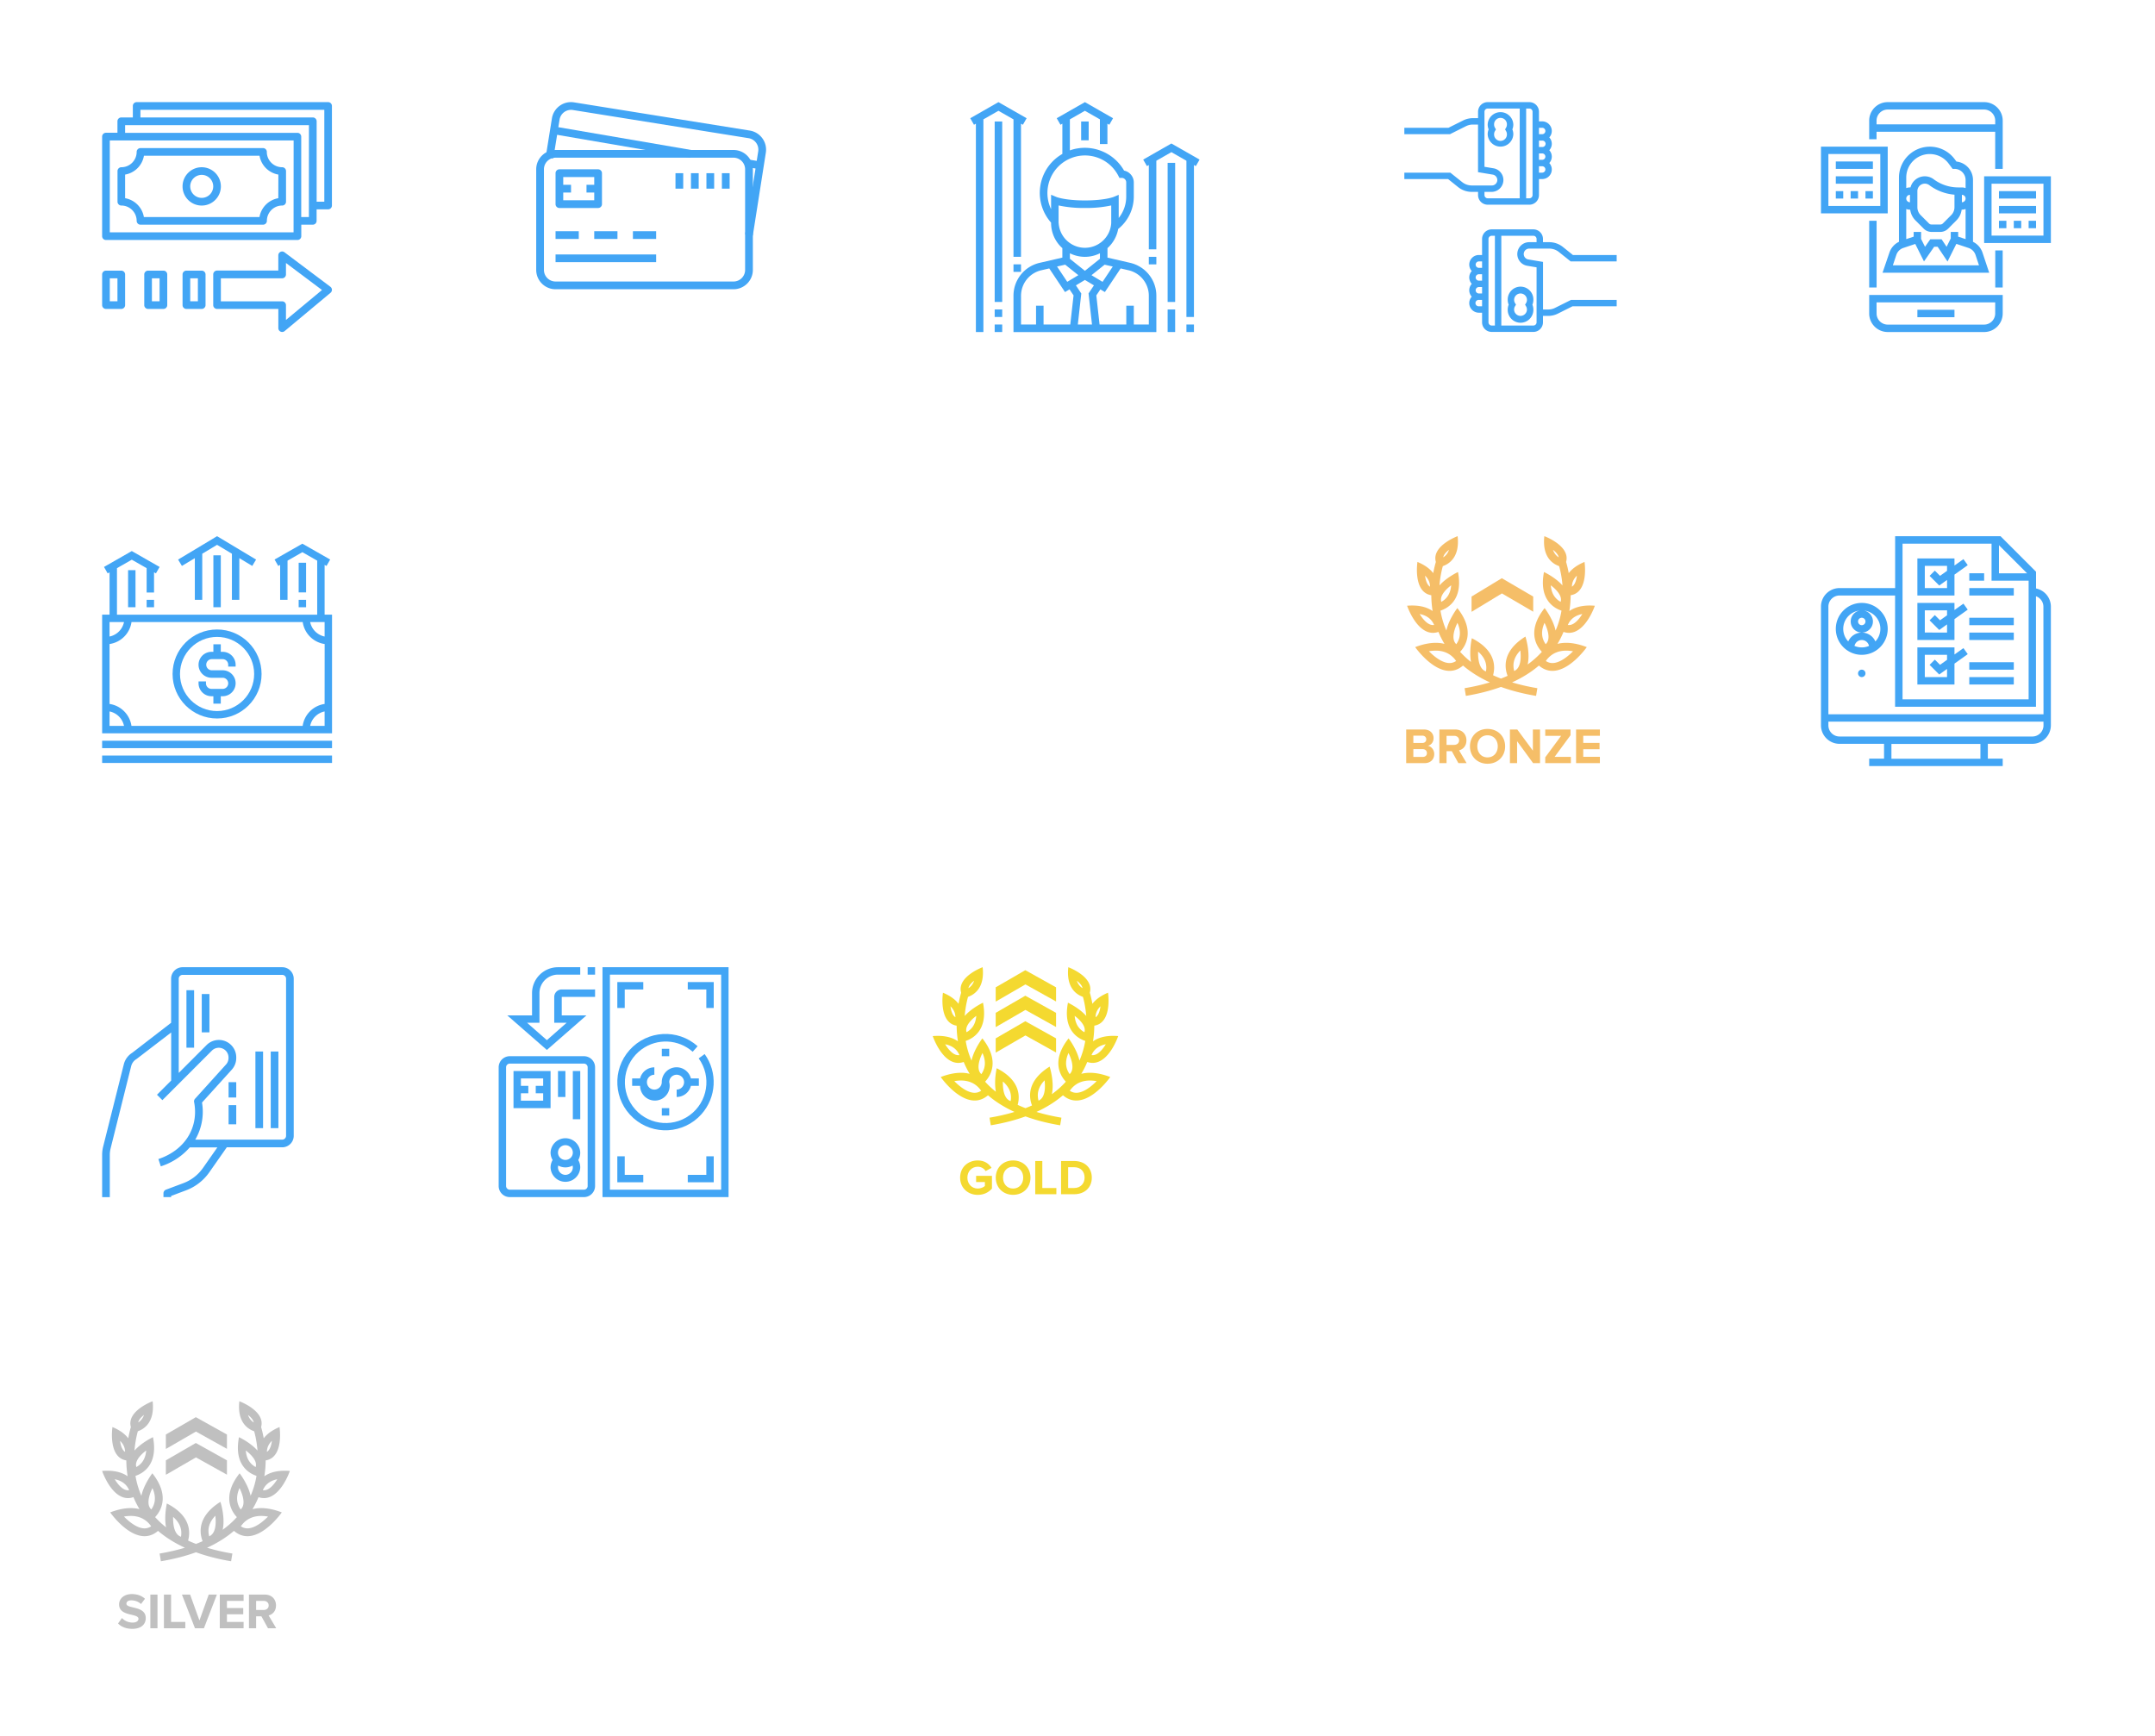 <?xml version="1.0" encoding="UTF-8"?><svg width="422" height="340" viewBox="0 0 422 340" xmlns="http://www.w3.org/2000/svg" xmlns:xlink="http://www.w3.org/1999/xlink"><svg width="85" height="76.76" viewBox="-68 -68 289 261" id="benefits-1" x="85" xmlns="http://www.w3.org/2000/svg"><g fill="#42A5F5" transform="scale(1)"><path d="M131.38 31.87H12.88C5.773 31.876.011 37.633 0 44.74v67c.022 7.1 5.779 12.849 12.88 12.86h118.5c7.109-.011 12.869-5.771 12.88-12.88v-67c-.022-7.1-5.78-12.845-12.88-12.85zm7.72 79.85a7.73 7.73 0 0 1-7.72 7.73H12.88a7.74 7.74 0 0 1-7.73-7.73v-67A7.74 7.74 0 0 1 12.88 37h118.5a7.73 7.73 0 0 1 7.72 7.73z"/><path d="M41.22 44.74H15.46a2.58 2.58 0 0 0-2.58 2.58v20.61a2.57 2.57 0 0 0 2.58 2.57h25.76a2.57 2.57 0 0 0 2.57-2.57V47.32a2.58 2.58 0 0 0-2.57-2.58zm-2.58 20.61H18V49.9h20.64z"/><use transform="translate(15.46 55.05)" xlink:href="#apath-1"/><use transform="translate(33.49 55.05)" xlink:href="#apath-1"/><use transform="translate(12.88 85.96)" xlink:href="#apath-2"/><use transform="translate(38.64 85.96)" xlink:href="#apath-2"/><use transform="translate(64.4 85.96)" xlink:href="#apath-2"/><path d="M12.88 101.42h66.98v5.15H12.88zM142.22 18.94L25.21.16C18.186-.956 11.586 3.828 10.46 10.85L6.32 36.61l5.08.82 4.15-25.76a7.75 7.75 0 0 1 8.85-6.42L141.4 24a7.73 7.73 0 0 1 6.42 8.83l-8.69 55.23 5.1.8 8.67-55.21c1.086-7.005-3.683-13.574-10.68-14.71z"/><use transform="translate(92.74 47.32)" xlink:href="#apath-3"/><use transform="translate(103.04 47.32)" xlink:href="#apath-3"/><use transform="translate(113.34 47.32)" xlink:href="#apath-3"/><use transform="translate(123.65 47.32)" xlink:href="#apath-3"/><path d="M141.252 43.406l.864-5.077 7.729 1.314-.864 5.077zM12.445 21.522l.87-5.076 90.154 15.46-.87 5.075z"/></g><defs><path id="apath-2" d="M0 0h15.46v5.15H0z"/><path id="apath-3" d="M0 0h5.15v10.3H0z"/><path id="apath-1" d="M0 0h7.73v5.15H0z"/></defs></svg><svg viewBox="-36.89 -36.89 140.78 156.78" width="76.33" height="85" id="benefits-10" x="162.65" y="169.41" xmlns="http://www.w3.org/2000/svg"><g fill="#F4D930" fill-rule="evenodd"><path d="M58.46 41.87c-1.149 1.073-2.28 1.92-3.357 2.513-1.185.65-2.28.98-3.254.98-.818 0-1.597-.242-2.35-.735.254-.372.571-.779.96-1.18 1.62-1.674 3.747-2.52 6.319-2.52.767 0 1.574.073 2.42.222-.233.24-.48.48-.738.72m-10.248-6.364c-.176-1.411.1-2.92.82-4.519l.002.004c1.202 2.446 1.662 4.605 1.298 6.08-.106.434-.315.99-.883 1.55-.683-.96-1.1-2.007-1.237-3.115m-8.634 11.539c-.372.56-.852.923-1.355 1.16-.246-.872-.401-2.025-.135-3.289.3-1.414 1.073-2.77 2.312-4.056.25 2.194.192 4.66-.822 6.185m-11.447 1.314a3.275 3.275 0 0 1-1.445-1.036c-1.135-1.426-1.405-3.86-1.352-6.056 1.315 1.147 2.192 2.4 2.62 3.75.337 1.063.396 2.185.177 3.342m-9.35-12.853c-.138 1.108-.555 2.154-1.238 3.115a3.153 3.153 0 0 1-.883-1.543c-.36-1.456.084-3.584 1.255-5.997l.045-.094c.72 1.597.996 3.108.82 4.519m-3.637 9.858c-1.858 0-4.12-1.186-6.54-3.427a25.048 25.048 0 0 1-.81-.787c.847-.149 1.654-.225 2.42-.225 2.573 0 4.699.849 6.32 2.523.387.4.706.808.959 1.18-.752.493-1.531.736-2.35.736M9.233 31.77c-.72 0-1.439-.289-2.201-.886-.765-.599-1.524-1.472-2.26-2.598a28.537 28.537 0 0 1-.288-.46c1.985.4 3.478 1.286 4.453 2.65.305.427.53.862.7 1.263-.138.02-.273.03-.404.03M7.626 17.578c-.606-.702-1.027-1.906-1.219-3.451.642.623 1.112 1.296 1.405 2.018.274.676.366 1.333.368 1.908a2.178 2.178 0 0 1-.554-.475m5.338-10.304c.245-.751.93-1.577 1.97-2.389a5.268 5.268 0 0 1-.887 1.66c-.358.442-.76.775-1.16 1.025.021-.108.048-.206.077-.296m-.792 14.69c.324-1.345 1.58-2.903 3.552-4.394-.119 1.543-.538 2.847-1.258 3.895a6.364 6.364 0 0 1-2.265 2.01 2.87 2.87 0 0 1-.029-1.51m42.619 1.51a6.363 6.363 0 0 1-2.266-2.01c-.72-1.048-1.138-2.35-1.257-3.895 1.969 1.49 3.224 3.043 3.55 4.388a2.87 2.87 0 0 1-.027 1.516M52.945 6.544a5.328 5.328 0 0 1-.89-1.66c1.039.81 1.726 1.633 1.971 2.384.03.092.057.191.078.3a4.687 4.687 0 0 1-1.16-1.024m5.112 23.933c.975-1.364 2.467-2.25 4.452-2.65-.094.155-.19.307-.288.46-.736 1.126-1.494 2-2.26 2.598-.762.597-1.481.886-2.201.886-.13 0-.266-.01-.403-.031.168-.4.395-.836.7-1.263m1.124-14.333c.292-.722.763-1.395 1.405-2.018-.19 1.542-.612 2.743-1.215 3.447-.139.161-.313.334-.558.48a5.104 5.104 0 0 1 .368-1.909m-5.526 22.363a31.199 31.199 0 0 0 2.157-4.28 6.016 6.016 0 0 0 1.948.334c5.982 0 9.233-9.69 9.233-9.69a21.971 21.971 0 0 0-1.82-.077c-3.324 0-5.653.83-7.282 1.974.292-1.834.45-3.725.468-5.653C64.982 20.06 63.304 9.21 63.304 9.21c-2.78 1.159-4.543 2.57-5.635 4.01-.374-2.05-.789-3.52-.936-4.012C58.346 3.445 48.968 0 48.968 0c-.828 7.453 2.989 9.909 5.273 10.706.206.704.913 3.296 1.204 6.9-2.625-2.947-6.606-4.785-6.606-4.785-1.946 10.054 3.848 13.02 6.246 13.804a30.228 30.228 0 0 1-2.1 7.115c-.913-4.155-3.919-8.028-3.919-8.028-6.464 8.166-2.878 13.625-.985 15.635a31.658 31.658 0 0 1-5.064 4.518c.997-4.463-.804-9.965-.804-9.965-8.435 5.265-7.425 11.29-6.354 14.031-.764.344-1.554.669-2.363.981a48.744 48.744 0 0 1-2.82-1.187c.798-2.88 1.109-8.822-7.578-13.242 0 0-1.04 4.45-.297 8.497a30.944 30.944 0 0 1-3.89-3.633c1.893-2.01 5.477-7.469-.986-15.635 0 0-3.005 3.873-3.919 8.025a30.124 30.124 0 0 1-2.1-7.112c2.4-.784 8.193-3.75 6.248-13.804 0 0-3.982 1.838-6.607 4.786.29-3.59.997-6.193 1.206-6.901 2.284-.799 6.098-3.253 5.27-10.706 0 0-9.387 3.448-7.762 9.216-.15.501-.564 1.966-.936 4.006C8.23 11.78 6.469 10.368 3.688 9.21c0 0-1.678 10.85 4.946 11.905a38.25 38.25 0 0 0 .468 5.653c-1.63-1.144-3.958-1.974-7.282-1.974-.575 0-1.182.025-1.82.078 0 0 3.25 9.69 9.233 9.69.619 0 1.27-.105 1.948-.336a31.178 31.178 0 0 0 2.157 4.281 12.664 12.664 0 0 0-3.124-.372c-2.065 0-4.494.437-7.338 1.53 0 0 5.91 8.49 12.267 8.49 1.605 0 3.236-.542 4.81-1.897 2.724 2.332 5.92 4.338 9.577 6.014-2.79.845-5.798 1.538-9.02 2.08l.462 2.751c4.581-.768 8.758-1.84 12.524-3.21 3.766 1.37 7.943 2.442 12.524 3.21l.462-2.752c-3.222-.541-6.229-1.234-9.02-2.079 3.658-1.676 6.853-3.682 9.576-6.014 1.573 1.355 3.206 1.897 4.811 1.897 6.356 0 12.266-8.49 12.266-8.49-2.843-1.093-5.272-1.53-7.337-1.53-1.151 0-2.19.135-3.124.372"/><path d="M44.544 25.703l-11.107-6.194-10.693 6.187v5.158l10.734-6.21 11.066 6.17z"/><path d="M44.544 16.486l-11.107-6.194-10.693 6.187v5.159l10.734-6.211 11.066 6.17z"/><path d="M44.544 7.269L33.437 1.075 22.744 7.262v5.159L33.478 6.21l11.066 6.17zM16.277 82.234c-3.51 0-6.39-2.448-6.39-6.228 0-3.798 2.88-6.21 6.39-6.21 2.502 0 4.068 1.26 4.968 2.682L19.12 73.63c-.54-.846-1.566-1.566-2.844-1.566-2.178 0-3.762 1.674-3.762 3.942 0 2.268 1.584 3.942 3.762 3.942 1.062 0 2.07-.468 2.556-.918v-1.44h-3.168v-2.232h5.724v4.608c-1.224 1.368-2.934 2.268-5.112 2.268zm12.748-.018c-3.618 0-6.264-2.592-6.264-6.21s2.646-6.21 6.264-6.21c3.636 0 6.282 2.592 6.282 6.21s-2.646 6.21-6.282 6.21zm0-2.268c2.214 0 3.654-1.71 3.654-3.942 0-2.25-1.44-3.942-3.654-3.942s-3.636 1.692-3.636 3.942c0 2.232 1.422 3.942 3.636 3.942zM44.653 82h-7.632V69.994h2.556v9.756h5.076V82zm6.43 0H46.35V69.994h4.734c3.762 0 6.372 2.394 6.372 6.012 0 3.618-2.61 5.994-6.372 5.994zm0-2.25c2.377 0 3.763-1.71 3.763-3.744 0-2.124-1.296-3.762-3.762-3.762h-2.178v7.506h2.178z"/></g></svg><svg width="85" height="84.41" viewBox="-68 -68 289 287" id="benefits-11" y="85" xmlns="http://www.w3.org/2000/svg"><g fill="#42A5F5" transform="scale(1)"><path d="M148.13 52.26V19.12l1.25.71 2.45-4.28L133.32 5l-18.51 10.55 2.45 4.28 1.25-.71v23.26h4.93V16.3l9.88-5.64 9.87 5.64v36H9.88v-31l9.87-5.64 9.88 5.64v16.2h4.93V24.06l1.25.71 2.45-4.28L19.75 9.91 1.24 20.49l2.45 4.28 1.25-.71v28.2H0v79h153.07v-79zM4.94 57.19h9.62a12.38 12.38 0 0 1-9.62 9.63zm0 69.13v-9.62a12.35 12.35 0 0 1 9.62 9.62zm143.19 0h-9.62a12.35 12.35 0 0 1 9.62-9.62zm0-14.61a17.28 17.28 0 0 0-14.61 14.61h-114a17.29 17.29 0 0 0-14.58-14.61v-39.9a17.29 17.29 0 0 0 14.61-14.62h114a17.28 17.28 0 0 0 14.61 14.62zm0-44.89a12.38 12.38 0 0 1-9.62-9.63h9.62z"/><path d="M76.53 62.13c-16.364 0-29.63 13.266-29.63 29.63 0 16.364 13.266 29.63 29.63 29.63 16.364 0 29.63-13.266 29.63-29.63v.001c-.016-16.357-13.272-29.614-29.629-29.631zm0 54.32c-13.636 0-24.69-11.054-24.69-24.69 0-13.636 11.054-24.69 24.69-24.69 13.636 0 24.69 11.054 24.69 24.69-.01 13.63-11.058 24.678-24.69 24.69z"/><use transform="translate(0 136.2)" xlink:href="#cpath-1"/><use transform="translate(0 146.07)" xlink:href="#cpath-1"/><use transform="translate(130.85 42.38)" xlink:href="#cpath-2"/><path d="M130.85 17.69h4.94v19.75h-4.94zM17.28 22.63h4.94v24.69h-4.94zM61.72 14.64v27.74h4.94v-30.7l9.87-5.92 9.88 5.92v30.7h4.94V14.64l8.6 5.17 2.55-4.23L76.53 0 50.58 15.58l2.54 4.23 8.6-5.17z"/><path d="M74.07 12.75h4.94v34.56h-4.94z"/><use transform="translate(29.63 42.38)" xlink:href="#cpath-2"/><path d="M80.24 77H79v-5h-4.93v5h-1.24a8.64 8.64 0 0 0 0 17.28h7.41a3.7 3.7 0 0 1 0 7.4h-7.41a3.7 3.7 0 0 1-3.7-3.7V96.7h-4.94v1.23a8.65 8.65 0 0 0 8.64 8.64h1.24v4.94H79v-4.94h1.24a8.64 8.64 0 0 0 0-17.28h-7.41a3.71 3.71 0 0 1 0-7.41h7.41a3.71 3.71 0 0 1 3.7 3.71v1.23h4.94v-1.23A8.65 8.65 0 0 0 80.24 77z"/></g><defs><path id="cpath-1" d="M0 0h153.07v4.94H0z"/><path id="cpath-2" d="M0 0h4.94v4.94H0z"/></defs></svg><svg width="85" height="85" viewBox="-68 -68 289 289" id="benefits-12" x="170" xmlns="http://www.w3.org/2000/svg"><g fill="#42A5F5" transform="scale(1)"><path d="M106.43 107l-15.07-3.48v-6.3a22.49 22.49 0 0 0 7.13-12.77A27.65 27.65 0 0 0 108.88 63v-9.53a8.05 8.05 0 0 0-6.47-7.88 30.1 30.1 0 0 0-30.84-14.8 27.72 27.72 0 0 0-5.25 1.35V11.48l10-5.72 10 5.72v16.43h5V14.35l1.26.72 2.48-4.35L76.34 0 57.57 10.72l2.49 4.35 1.26-.72v20.14c-14.315 8.199-19.273 26.45-11.074 40.765a29.87 29.87 0 0 0 3.564 4.965v.26-.004a22.42 22.42 0 0 0 7.507 16.742v6.3L46.24 107a22.42 22.42 0 0 0-17.46 22v24.12h95.12V129a22.43 22.43 0 0 0-17.47-22zm-11.55 2.47l-6.79 10.19-7.38-4.43 8.76-7zm-18.54 2.84l-10-8v-3.67a22.26 22.26 0 0 0 20 0v3.67zM53.81 61.67v9.6c-5.942-12.463-.655-27.383 11.808-33.325 12.2-5.816 26.812-.884 32.992 11.135l.7 1.36h1.53a3 3 0 0 1 3 3V63a22.62 22.62 0 0 1-5 14.12v-15.4l-3.46 1.43c-.06 0-5.74 2.31-19 2.31s-19-2.28-19-2.3zm5 18.81V68.8a78.39 78.39 0 0 0 17.53 1.67 78.28 78.28 0 0 0 17.52-1.67v11.68c-.566 9.665-8.86 17.041-18.525 16.475-8.875-.52-15.955-7.6-16.475-16.475zm4.39 27.74l8.76 7-7.38 4.43-6.79-10.19zm3.39 39.84H48.8v-12.51h-5v12.51h-10V129a17.44 17.44 0 0 1 13.58-17.07l5.21-1.2 10.49 15.73 3-1.79 2.7 4zm14.46 0h-9.43l2.3-20.65-3.58-5.41 6-3.6 6 3.6-3.58 5.37zm37.84 0h-10v-12.51h-5v12.51h-17.8l-2.16-19.39 2.7-4 3 1.79 10.49-15.73 5.21 1.2A17.44 17.44 0 0 1 118.89 129v19.11z"/><use transform="translate(28.78 108.01)" xlink:href="#dpath-1"/><path d="M28.78 11.48v91.53h5V14.35l1.26.72 2.49-4.35L18.76 0 0 10.72l2.48 4.35 1.27-.72v138.72h5V11.48l10.01-5.72 10.02 5.72z"/><path d="M16.26 12.89h5.01v120.15h-5.01z"/><use transform="translate(143.92 148.06)" xlink:href="#dpath-1"/><use transform="translate(118.89 103.01)" xlink:href="#dpath-1"/><path d="M133.91 27.54l-18.77 10.72 2.49 4.34 1.26-.72V98h5V39.02l10.02-5.72 10.01 5.72v104.04h5.01V41.88l1.26.72 2.48-4.34-18.76-10.72z"/><path d="M131.41 40.43h5.01v92.62h-5.01zM73.83 12.89h5.01v12.52h-5.01z"/><use transform="translate(16.26 138.05)" xlink:href="#dpath-1"/><use transform="translate(16.26 148.06)" xlink:href="#dpath-1"/><path d="M131.41 138.05h5.01v15.02h-5.01z"/></g><defs><path id="dpath-1" d="M0 0h5.01v5.01H0z"/></defs></svg><svg width="77.65" height="85" viewBox="-68 -68 264 289" id="benefits-2" y="169.41" xmlns="http://www.w3.org/2000/svg"><g fill="#42A5F5" transform="scale(1)"><path d="M119.9 0H53.57a7.66 7.66 0 0 0-7.65 7.65V37L20 57a12.67 12.67 0 0 0-5.58 7.69L.69 119.39A22.86 22.86 0 0 0 0 125v28.1h5.1v-28.105c0-1.463.182-2.921.541-4.34l13.69-54.775a7.6 7.6 0 0 1 3.41-4.65l.22-.15 23-17.63v32l-9.46 9.46 3.61 3.6 33.03-33.04a6.48 6.48 0 0 1 11 4.57v.4a6.45 6.45 0 0 1-1.511 4.16l-20.79 23a2.53 2.53 0 0 0-.63 2.1l.24 1.3c2.55 16.61-6.86 31-24 36.74l1.61 4.85a42.79 42.79 0 0 0 19.28-12.63h18.39l-9.6 13.71A27.9 27.9 0 0 1 54 143.81l-11.52 4.32a2.56 2.56 0 0 0-1.65 2.39v2.55h5.1v-.78l9.87-3.7a33.09 33.09 0 0 0 15.52-12L83 119.91h36.9a7.66 7.66 0 0 0 7.66-7.66V7.65A7.66 7.66 0 0 0 119.9 0zm2.56 112.25a2.56 2.56 0 0 1-2.56 2.55H62a36.84 36.84 0 0 0 4.5-24.63v-.07l20-22.1a11.55 11.55 0 0 0 2.79-7.53V60v.002c0-6.39-5.18-11.57-11.57-11.57a11.57 11.57 0 0 0-8.178 3.386L51 70.38V7.65a2.56 2.56 0 0 1 2.57-2.55h66.33a2.56 2.56 0 0 1 2.56 2.55z"/><path d="M56.13 15.31h5.1v38.27h-5.1zM66.33 17.86h5.1v25.51h-5.1zM84.19 76.54h5.1v10.21h-5.1zM84.19 91.84h5.1v12.76h-5.1z"/><use transform="translate(102.05 56.13)" xlink:href="#epath-1"/><use transform="translate(112.25 56.13)" xlink:href="#epath-1"/></g><defs><path id="epath-1" d="M0 0h5.1v51.02H0z"/></defs></svg><svg width="85" height="85" viewBox="-68 -68 289 289" id="benefits-3" x="77.65" y="169.41" xmlns="http://www.w3.org/2000/svg"><g fill="#42A5F5" transform="scale(1)"><path d="M56.78 59.25H7.41A7.42 7.42 0 0 0 0 66.66v79a7.41 7.41 0 0 0 7.41 7.41h49.37a7.41 7.41 0 0 0 7.41-7.41v-79a7.42 7.42 0 0 0-7.41-7.41zm2.47 86.41a2.47 2.47 0 0 1-2.47 2.47H7.41a2.47 2.47 0 0 1-2.47-2.47v-79a2.47 2.47 0 0 1 2.47-2.47h49.37a2.47 2.47 0 0 1 2.47 2.47z"/><path d="M54.31 123.44c-.174-5.454-4.735-9.734-10.19-9.56a9.88 9.88 0 0 0-9.56 9.56 9.75 9.75 0 0 0 1.37 4.94 9.78 9.78 0 0 0-1.37 4.94c.174 5.454 4.735 9.735 10.19 9.561a9.88 9.88 0 0 0 9.56-9.56 9.77 9.77 0 0 0-1.31-4.94 9.74 9.74 0 0 0 1.31-4.94zm-9.87 14.82a5 5 0 0 1-4.94-4.94 4.85 4.85 0 0 1 .16-1.25 10 10 0 0 0 9.55 0c.116.407.173.828.17 1.25a5 5 0 0 1-4.94 4.94zm3.65-11.53a5 5 0 0 1-7.3 0 4.85 4.85 0 0 1-1.29-3.29 4.94 4.94 0 1 1 9.88 0 4.85 4.85 0 0 1-1.29 3.29zM49.38 69.13h4.94v32.09h-4.94zM39.5 69.13h4.94v17.28H39.5zM9.88 69.13v24.69h24.68V69.13zM29.63 79h-4.94v4.94h4.94v4.94H14.81v-4.94h4.94V79h-4.94v-4.93h14.82zM69.13 0v153.07h83.94V0zm79 148.13H74.07V4.94h74.06z"/><path d="M79 9.88v17.28h4.94V14.81h12.35V9.88H79zM125.91 9.88v4.93h12.35v12.35h4.93V9.88h-17.28zM83.94 138.26v-12.35H79v17.28h17.29v-4.93H83.94zM138.26 125.91v12.35h-12.35v4.93h17.28v-17.28h-4.93zM61.72 14.81H42a5 5 0 0 0-5 4.94V37h8.25L32.1 48.57 18.91 37h8.25V17.28c.005-6.812 5.527-12.334 12.34-12.34h14.81V0H39.5c-9.539.011-17.269 7.741-17.28 17.28V32.1H5.77l26.33 23 26.32-23H42V19.75h22.19v-4.94zM128 74.07c-1.332-5.274-6.688-8.47-11.962-7.138a9.85 9.85 0 0 0-7.438 9.608 4.94 4.94 0 1 1-4.94-4.94v-4.94a9.85 9.85 0 0 0-9.52 7.41h-5.26V79h5.29a9.85 9.85 0 1 0 19.4-2.46 4.94 4.94 0 1 1 4.94 4.93v4.94A9.85 9.85 0 0 0 128 79h5.29v-4.93z"/><use transform="translate(108.63 54.32)" xlink:href="#fpath-1"/><use transform="translate(108.63 93.82)" xlink:href="#fpath-1"/><path d="M137.17 57.81l-4 2.89c8.792 12.14 6.077 29.108-6.063 37.9-12.14 8.792-29.108 6.077-37.9-6.063-8.791-12.14-6.077-29.108 6.063-37.9 10.293-7.454 24.38-6.767 33.9 1.653l3.3-3.68c-13.204-11.814-33.484-10.687-45.298 2.517-11.814 13.204-10.687 33.484 2.517 45.298 13.203 11.814 33.484 10.687 45.298-2.517 10.029-11.209 10.924-27.88 2.153-40.098z"/><use transform="translate(59.25)" xlink:href="#fpath-1"/></g><defs><path id="fpath-1" d="M0 0h4.94v4.94H0z"/></defs></svg><svg width="85" height="85" viewBox="-68 -68 289 289" id="benefits-4" xmlns="http://www.w3.org/2000/svg"><g fill="#42A5F5"><path d="M119.845 43.35c-5.63-.01-10.19-4.575-10.195-10.205a2.549 2.549 0 0 0-2.549-2.549H25.498a2.549 2.549 0 0 0-2.509 2.549c-.005 5.63-4.565 10.194-10.195 10.205a2.549 2.549 0 0 0-2.559 2.549v20.4a2.549 2.549 0 0 0 2.56 2.55c5.625.01 10.184 4.569 10.195 10.195a2.549 2.549 0 0 0 2.548 2.559h81.603a2.549 2.549 0 0 0 2.549-2.56c.01-5.625 4.569-10.183 10.195-10.194a2.549 2.549 0 0 0 2.549-2.55V45.9a2.549 2.549 0 0 0-2.59-2.549zm-2.549 20.62a15.333 15.333 0 0 0-12.534 12.535H27.797a15.333 15.333 0 0 0-12.494-12.534V48.238a15.333 15.333 0 0 0 12.534-12.534h76.965a15.333 15.333 0 0 0 12.534 12.534z"/><path d="M66.3 43.35c-7.044 0-12.754 5.71-12.754 12.754S59.256 68.86 66.3 68.86s12.754-5.71 12.754-12.755v-.01c-.011-7.037-5.716-12.738-12.754-12.744zm0 20.4a7.656 7.656 0 1 1 7.666-7.656 7.657 7.657 0 0 1-7.666 7.657z"/><path d="M150.45 0H22.99a2.549 2.549 0 0 0-2.55 2.549v7.646h-7.686a2.549 2.549 0 0 0-2.559 2.55V20.4H2.549a2.549 2.549 0 0 0-2.55 2.588v66.26a2.549 2.549 0 0 0 2.55 2.549H130.05a2.549 2.549 0 0 0 2.55-2.549v-7.646h7.646a2.549 2.549 0 0 0 2.548-2.56v-7.646h7.657A2.549 2.549 0 0 0 153 68.85v-66.3A2.549 2.549 0 0 0 150.45 0zm-22.989 79.044V86.7H5.097V25.498h122.404zm10.196-2.549h-5.098V22.989a2.549 2.549 0 0 0-2.549-2.548H15.303v-5.098h122.394zM147.932 66.3h-5.108V12.744a2.549 2.549 0 0 0-2.548-2.549H25.498V5.098h122.434zM151.98 122.944l-30.595-22.99a2.559 2.559 0 0 0-4.089 2v10.195H76.495a2.549 2.549 0 0 0-2.529 2.599v20.4a2.549 2.549 0 0 0 2.549 2.549h40.801v12.754a2.559 2.559 0 0 0 4.188 2l30.576-25.509a2.549 2.549 0 0 0-.1-3.998zm-29.586 22.09v-9.856a2.549 2.549 0 0 0-2.549-2.549H79.054v-15.333h40.791a2.549 2.549 0 0 0 2.549-2.548V107.1l23.99 17.992zM66.3 112.199H56.094a2.549 2.549 0 0 0-2.548 2.549v20.4a2.549 2.549 0 0 0 2.548 2.549H66.3a2.549 2.549 0 0 0 2.549-2.549v-20.4a2.549 2.549 0 0 0-2.55-2.55zm-2.55 20.4h-5.097v-15.303h5.098zM40.801 112.199H30.596a2.549 2.549 0 0 0-2.549 2.549v20.4a2.549 2.549 0 0 0 2.549 2.549h10.205a2.549 2.549 0 0 0 2.55-2.549v-20.4a2.549 2.549 0 0 0-2.55-2.55zm-2.548 20.4h-5.108v-15.303h5.108zM12.754 112.199H2.55A2.549 2.549 0 0 0 0 114.748v20.4a2.549 2.549 0 0 0 2.549 2.549h10.205a2.549 2.549 0 0 0 2.549-2.549v-20.4a2.549 2.549 0 0 0-2.549-2.55zm-2.559 20.4H5.098v-15.303h5.097z"/></g></svg><svg viewBox="-78.67 -78.67 320.9 334.33" width="81.59" height="85" id="benefits-5" x="255" xmlns="http://www.w3.org/2000/svg"><g fill="#42A5F5"><path d="M41.45 65.46a16.81 16.81 0 0 0 10.47 3.67h4.86v2.47a7.42 7.42 0 0 0 7.41 7.4h32.1a7.41 7.41 0 0 0 7.4-7.4V59.25h2.47a7.37 7.37 0 0 0 5.48-12.34 7.29 7.29 0 0 0 0-9.88 7.27 7.27 0 0 0 0-9.87 7.35 7.35 0 0 0 1.93-4.94 7.43 7.43 0 0 0-7.41-7.41h-2.47v-7.4A7.41 7.41 0 0 0 96.29 0h-32.1a7.42 7.42 0 0 0-7.41 7.41v4.93h-4a16.77 16.77 0 0 0-7.49 1.77L34 19.75H0v4.94h35.15l12.31-6.16a11.89 11.89 0 0 1 5.29-1.25h4v36.66l11.29 1.88a4.21 4.21 0 0 1-.69 8.37H51.92a11.84 11.84 0 0 1-7.38-2.59l-9.11-7.28H0v4.93h33.7zm62.24-45.71h2.47a2.47 2.47 0 0 1 0 4.94h-2.47zm0 9.88h2.47a2.47 2.47 0 1 1 0 4.93h-2.47zm0 9.87h2.47a2.47 2.47 0 0 1 0 4.94h-2.47zm0 9.88h2.47a2.47 2.47 0 0 1 0 4.94h-2.47zM93.82 4.94h2.47a2.46 2.46 0 0 1 2.46 2.47V71.6a2.47 2.47 0 0 1-2.46 2.47h-2.47zm-32.1 64.19h5.66A9.15 9.15 0 0 0 68.89 51l-7.17-1.2V7.41a2.47 2.47 0 0 1 2.47-2.47h24.69v69.13H64.19a2.48 2.48 0 0 1-2.47-2.47z"/><path d="M83.94 24.69v-.002a9.49 9.49 0 0 0-.75-3.7 9.57 9.57 0 0 0 .75-3.71c-.174-5.454-4.736-9.734-10.19-9.56a9.88 9.88 0 0 0-9.56 9.56A9.57 9.57 0 0 0 64.94 21a9.49 9.49 0 0 0-.75 3.7c.174 5.454 4.736 9.735 10.19 9.561a9.88 9.88 0 0 0 9.56-9.56zm-5.63-2.46a4.8 4.8 0 0 1 .69 2.46 4.94 4.94 0 1 1-9.87 0 4.8 4.8 0 0 1 .69-2.46l.72-1.23-.72-1.25a4.8 4.8 0 0 1-.69-2.46 4.94 4.94 0 1 1 9.87 0 4.8 4.8 0 0 1-.69 2.46L77.59 21zM122.11 111.54a16.84 16.84 0 0 0-10.46-3.67h-4.87v-2.46a7.41 7.41 0 0 0-7.4-7.41h-32.1a7.42 7.42 0 0 0-7.41 7.41v12.34h-2.46a7.41 7.41 0 0 0-7.41 7.41 7.31 7.31 0 0 0 1.93 4.93 7.29 7.29 0 0 0 0 9.88 7.29 7.29 0 0 0 0 9.88 7.31 7.31 0 0 0-1.93 4.93 7.41 7.41 0 0 0 7.41 7.41h2.46v7.41a7.42 7.42 0 0 0 7.41 7.4h32.1a7.41 7.41 0 0 0 7.4-7.4v-4.94h4a16.77 16.77 0 0 0 7.49-1.77l11.28-5.64h34v-4.93h-35.13l-12.32 6.15a11.82 11.82 0 0 1-5.28 1.25h-4v-36.65l-11.29-1.89a4.21 4.21 0 0 1 .7-8.37h15.46a11.87 11.87 0 0 1 7.31 2.59l9.11 7.29h35.43v-4.94h-33.7zm-62.24 45.71h-2.46a2.47 2.47 0 1 1 0-4.93h2.46zm0-9.87h-2.46a2.47 2.47 0 0 1 0-4.94h2.46zm0-9.88h-2.46a2.47 2.47 0 0 1 0-4.94h2.46zm0-9.87h-2.46a2.47 2.47 0 0 1 0-4.94h2.46zm9.88 44.44h-2.47a2.48 2.48 0 0 1-2.47-2.47v-64.19a2.47 2.47 0 0 1 2.47-2.47h2.47zm32.1-64.2h-5.66a9.15 9.15 0 0 0-1.51 18.18l7.17 1.2v42.35a2.48 2.48 0 0 1-2.47 2.47H74.69v-69.13h24.69a2.47 2.47 0 0 1 2.47 2.47z"/><path d="M79.63 152.32a9.73 9.73 0 0 0 .74 3.7 9.7 9.7 0 0 0-.74 3.7c-.174 5.454 4.107 10.016 9.56 10.19 5.454.173 10.016-4.108 10.19-9.562a9.88 9.88 0 0 0 0-.628 9.71 9.71 0 0 0-.75-3.7 9.74 9.74 0 0 0 .75-3.7c.174-5.454-4.107-10.016-9.56-10.19a9.88 9.88 0 0 0-10.19 10.19zm5.63 2.45a4.8 4.8 0 0 1-.7-2.45 4.94 4.94 0 1 1 9.88 0 4.79 4.79 0 0 1-.69 2.45L93 156l.73 1.24a4.85 4.85 0 0 1 .69 2.46 4.94 4.94 0 1 1-9.88 0 4.86 4.86 0 0 1 .7-2.46L86 156z"/></g></svg><svg width="85" height="85" viewBox="-68 -68 289 289" id="benefits-6" x="336.59" xmlns="http://www.w3.org/2000/svg"><g fill="#42A5F5" transform="scale(1)"><path d="M32.1 79h4.94v44.44H32.1zM37 19.75h79v24.69h5v-32.1C120.995 5.52 115.461-.005 108.64 0h-64.2C37.627.005 32.106 5.527 32.1 12.34v12.35H37zm0-7.41a7.42 7.42 0 0 1 7.41-7.4h64.19a7.42 7.42 0 0 1 7.41 7.4v2.47H37zM116.04 98.75h4.94v24.69h-4.94zM32.1 140.73c.005 6.812 5.527 12.334 12.34 12.34h64.19c6.82.011 12.359-5.509 12.37-12.33v-12.36H32.1zm4.9-7.41h79v7.41a7.42 7.42 0 0 1-7.41 7.4H44.44a7.42 7.42 0 0 1-7.41-7.4z"/><use transform="translate(64.19 138.26)" xlink:href="#ipath-1"/><path d="M44.44 29.63H0v44.44h44.44zm-4.94 39.5H4.94V34.56H39.5z"/><use transform="translate(9.88 39.5)" xlink:href="#ipath-1"/><use transform="translate(9.88 49.38)" xlink:href="#ipath-1"/><use transform="translate(19.75 59.25)" xlink:href="#ipath-2"/><use transform="translate(29.63 59.25)" xlink:href="#ipath-2"/><use transform="translate(9.88 59.25)" xlink:href="#ipath-2"/><path d="M108.63 49.38v44.44h44.44V49.38zm39.5 39.5h-34.56V54.32h34.56z"/><use transform="translate(118.51 59.25)" xlink:href="#ipath-1"/><use transform="translate(118.51 69.13)" xlink:href="#ipath-1"/><use transform="translate(128.38 79)" xlink:href="#ipath-2"/><use transform="translate(138.26 79)" xlink:href="#ipath-2"/><use transform="translate(118.51 79)" xlink:href="#ipath-2"/><path d="M101.22 51.85a12.35 12.35 0 0 0-11-12.28l-1.29-1.71c-6.835-9.074-19.732-10.889-28.806-4.053A20.57 20.57 0 0 0 51.93 50.2V93a12.4 12.4 0 0 0-6.38 7.22L41 113.57h71l-4.46-13.38a12.41 12.41 0 0 0-6.32-7.19V51.85zM56.78 50.2v.001c.003-8.637 7.008-15.637 15.645-15.634a15.64 15.64 0 0 1 12.504 6.252l2.71 3.62h1.24a7.42 7.42 0 0 1 7.41 7.41v5.39a7.23 7.23 0 0 0-2.38-.45H91.35a27.29 27.29 0 0 1-16.3-5.43c-4.351-3.265-10.526-2.384-13.79 1.967a9.85 9.85 0 0 0-1.66 3.454h-.35a7.27 7.27 0 0 0-2.47.46zm39.51 14a2.48 2.48 0 0 1-2.47 2.47v-4.95a2.48 2.48 0 0 1 2.47 2.47zm-7.41-2.57V70a7.44 7.44 0 0 1-2.17 5.23l-5.54 5.54a2.47 2.47 0 0 1-1.74.72h-5.79a2.45 2.45 0 0 1-1.74-.72l-5.54-5.54A7.44 7.44 0 0 1 64.19 70V59.25a4.95 4.95 0 0 1 7.9-4 32.23 32.23 0 0 0 16.79 6.37zm-29.63.1v4.94a2.47 2.47 0 0 1 0-4.94zm-2.47 9.42a7.27 7.27 0 0 0 2.47.46h.16a12.19 12.19 0 0 0 3.46 7.1l5.53 5.54a7.36 7.36 0 0 0 5.24 2.17h5.79a7.32 7.32 0 0 0 5.23-2.17l5.54-5.55a12.22 12.22 0 0 0 3.46-7.1h.16a7.27 7.27 0 0 0 2.47-.46v20.07l-4.94-1.64v-3.16h-4.94v4.36l-2.77 5.55-3.32-5h-7.55l-3.49 5-2.62-5.24v-4.67h-4.94v3.16l-4.94 1.64zm46.13 30.61l2.29 6.88H47.87l2.29-6.88a7.41 7.41 0 0 1 4.68-4.68l7.94-2.65 5.81 11.64 6.77-9.77h2.32l6.57 9.84 5.88-11.76 8.09 2.7a7.41 7.41 0 0 1 4.69 4.67z"/></g><defs><path id="ipath-2" d="M0 0h4.94v4.94H0z"/><path id="ipath-1" d="M0 0h24.69v4.94H0z"/></defs></svg><svg width="85" height="85" viewBox="-68 -68 289 289" id="benefits-7" x="336.59" y="85" xmlns="http://www.w3.org/2000/svg"><g fill="#42A5F5" transform="scale(1)"><path d="M143.19 34.81V23.67L119.53 0H49.38v34.56h-37C5.554 34.549.011 40.074 0 46.9v79.01c.005 6.814 5.525 12.339 12.34 12.35H42v9.87h-9.9v4.94H121v-4.94h-9.9v-9.87h29.63c6.815-.011 12.334-5.535 12.34-12.35v-79a12.38 12.38 0 0 0-9.88-12.1zM118.51 6l18.72 18.73h-18.72zm-64.2-1h59.26v24.63h24.69v79H54.31zm51.85 143.19H46.91v-9.87h59.25zm42-22.22a7.41 7.41 0 0 1-7.4 7.41H12.34a7.41 7.41 0 0 1-7.4-7.41v-2.47h143.19zm0-7.4H4.94V46.91a7.42 7.42 0 0 1 7.4-7.41h37v74.07h93.81V40a7.38 7.38 0 0 1 4.94 6.95z"/><path d="M44.44 61.72c0-9.543-7.737-17.28-17.28-17.28-9.543 0-17.28 7.737-17.28 17.28C9.88 71.263 17.617 79 27.16 79c9.539-.011 17.269-7.741 17.28-17.28zm-14.81-4.94a2.47 2.47 0 1 1-2.47-2.46 2.47 2.47 0 0 1 2.47 2.46zm-2.47 17.29a12.22 12.22 0 0 1-4.84-1 4.94 4.94 0 0 1 9.67 0c-1.525.66-3.169 1-4.83 1zm0-9.88a9.86 9.86 0 0 0-9 5.9c-4.638-4.918-4.41-12.665.508-17.303a12.24 12.24 0 0 1 7.022-3.257 7.4 7.4 0 1 0 3 0c6.721.771 11.545 6.845 10.774 13.566a12.25 12.25 0 0 1-3.244 6.994 9.86 9.86 0 0 0-9.06-5.9zM29.63 91.35a2.47 2.47 0 1 1-2.47-2.47 2.48 2.48 0 0 1 2.47 2.47zM88.88 19.54v-4.73H64.19V39.5h24.69V25.6l8.84-6.31-2.87-4zm-4.94 3.53l-4.67 3.33-3.46-3.46-3.49 3.49 6.42 6.42 5.2-3.72v5.43H69.13V19.75h14.81zM88.88 49.17v-4.73H64.19v24.69h24.69v-13.9l8.84-6.31-2.87-4zm-4.94 3.52L79.27 56l-3.46-3.46-3.49 3.49 6.42 6.42 5.2-3.72v5.43H69.13V49.38h14.81zM88.88 78.79v-4.72H64.19v24.68h24.69V84.86l8.84-6.32-2.87-4zm-4.94 3.53l-4.67 3.34-3.46-3.46-3.49 3.49 6.42 6.41 5.2-3.71v5.43H69.13V79h14.81z"/><use transform="translate(98.75 34.56)" xlink:href="#jpath-1"/><use transform="translate(98.75 64.19)" xlink:href="#jpath-1"/><use transform="translate(98.75 93.82)" xlink:href="#jpath-1"/><use transform="translate(98.75 83.94)" xlink:href="#jpath-1"/><use transform="translate(98.75 54.32)" xlink:href="#jpath-1"/><path d="M98.75 24.69h9.88v4.94h-9.88z"/></g><defs><path id="jpath-1" d="M0 0h29.63v4.94H0z"/></defs></svg><svg viewBox="-36.44 -36.44 142.89 154.89" width="78.41" height="85" id="benefits-8" x="255" y="85" xmlns="http://www.w3.org/2000/svg"><g fill="#F5BE68" fill-rule="evenodd"><path d="M7.186 81H.67V68.994h6.318c2.286 0 3.456 1.458 3.456 3.06 0 1.512-.936 2.52-2.07 2.754 1.278.198 2.304 1.44 2.304 2.952 0 1.8-1.206 3.24-3.492 3.24zm-.756-7.2c.864 0 1.404-.54 1.404-1.296s-.54-1.314-1.404-1.314H3.226v2.61H6.43zm.09 4.986c.972 0 1.548-.522 1.548-1.386 0-.756-.54-1.404-1.548-1.404H3.226v2.79H6.52zM22.238 81h-2.934l-2.358-4.266h-1.872V81h-2.556V68.994h5.616c2.502 0 4.032 1.638 4.032 3.87 0 2.124-1.332 3.258-2.628 3.564l2.7 4.572zm-4.482-6.516c1.026 0 1.8-.612 1.8-1.62s-.774-1.62-1.8-1.62h-2.682v3.24h2.682zm11.939 6.732c-3.618 0-6.264-2.592-6.264-6.21s2.646-6.21 6.264-6.21c3.636 0 6.282 2.592 6.282 6.21s-2.646 6.21-6.282 6.21zm0-2.268c2.214 0 3.654-1.71 3.654-3.942 0-2.25-1.44-3.942-3.654-3.942s-3.636 1.692-3.636 3.942c0 2.232 1.422 3.942 3.636 3.942zM48.437 81h-2.466l-5.724-7.83V81h-2.556V68.994h2.628l5.562 7.542v-7.542h2.556V81zm11.002 0h-9.144v-2.07l5.67-7.686h-5.67v-2.25h9.018v2.052l-5.67 7.704h5.796V81zm10.355 0h-8.496V68.994h8.496v2.25h-5.94v2.538h5.814v2.25h-5.814v2.718h5.94V81zM59.468 41.794c-1.15 1.072-2.28 1.917-3.358 2.508-1.186.65-2.28.98-3.255.98-.818 0-1.597-.243-2.35-.735.254-.371.571-.777.96-1.177 1.621-1.672 3.748-2.517 6.32-2.517.767 0 1.574.074 2.42.223-.232.239-.48.48-.737.718m-10.25-6.352c-.176-1.409.1-2.915.82-4.51l.002.003c1.202 2.441 1.662 4.596 1.298 6.07a3.127 3.127 0 0 1-.883 1.547c-.683-.96-1.1-2.004-1.237-3.11m-8.635 11.517a3.27 3.27 0 0 1-1.356 1.16c-.245-.872-.4-2.023-.135-3.284.301-1.412 1.074-2.765 2.313-4.049.25 2.19.192 4.65-.822 6.173m-11.448 1.313a3.275 3.275 0 0 1-1.446-1.035c-1.135-1.423-1.405-3.853-1.351-6.045 1.314 1.145 2.191 2.396 2.619 3.743.337 1.061.397 2.182.178 3.337m-9.353-12.83c-.137 1.106-.554 2.15-1.237 3.11a3.146 3.146 0 0 1-.883-1.541c-.36-1.453.084-3.578 1.255-5.986.015-.03.03-.06.045-.094.72 1.594.996 3.102.82 4.51m-3.637 9.84c-1.859 0-4.12-1.183-6.541-3.42a25.028 25.028 0 0 1-.81-.785 13.993 13.993 0 0 1 2.421-.225c2.572 0 4.699.847 6.32 2.518.387.4.706.807.959 1.178-.752.492-1.531.735-2.35.735m-5.91-13.569c-.72 0-1.44-.288-2.203-.883-.764-.598-1.523-1.47-2.259-2.594a28.472 28.472 0 0 1-.288-.46c1.985.4 3.478 1.284 4.453 2.645a6.6 6.6 0 0 1 .7 1.261c-.138.02-.273.031-.403.031M8.626 17.545c-.605-.7-1.026-1.903-1.218-3.444.642.62 1.112 1.293 1.405 2.014.274.674.366 1.33.368 1.905a2.177 2.177 0 0 1-.555-.475m5.34-10.285c.245-.75.93-1.575 1.97-2.385a5.255 5.255 0 0 1-.887 1.656c-.358.442-.76.775-1.16 1.024.02-.107.048-.205.076-.295m-.791 14.664c.323-1.343 1.58-2.898 3.552-4.387-.119 1.54-.538 2.842-1.258 3.889a6.36 6.36 0 0 1-2.265 2.005 2.86 2.86 0 0 1-.03-1.507m42.624 1.507a6.36 6.36 0 0 1-2.265-2.005c-.72-1.047-1.139-2.347-1.257-3.889 1.969 1.488 3.224 3.038 3.55 4.38a2.86 2.86 0 0 1-.028 1.514M53.951 6.533a5.315 5.315 0 0 1-.89-1.658c1.04.809 1.726 1.63 1.972 2.38.03.092.057.19.078.3a4.685 4.685 0 0 1-1.16-1.022m5.112 23.888c.975-1.36 2.468-2.245 4.453-2.644-.094.155-.19.306-.288.459-.736 1.124-1.495 1.996-2.26 2.594-.762.595-1.482.883-2.202.883-.13 0-.266-.01-.403-.03.168-.4.395-.835.7-1.262m1.124-14.306c.293-.72.763-1.393 1.405-2.014-.19 1.538-.611 2.737-1.214 3.44-.14.161-.313.334-.559.479.002-.575.094-1.23.368-1.905M54.66 38.437c0-.004.003-.006.005-.008a31.118 31.118 0 0 0 2.153-4.265c.678.231 1.329.335 1.948.335 5.983 0 9.234-9.672 9.234-9.672a22.016 22.016 0 0 0-1.82-.078c-3.324 0-5.653.829-7.283 1.97.293-1.83.45-3.718.468-5.642 6.625-1.053 4.946-11.883 4.946-11.883-2.78 1.156-4.543 2.564-5.635 4.002a38.852 38.852 0 0 0-.936-4.004C59.353 3.439 49.974 0 49.974 0c-.828 7.44 2.99 9.89 5.273 10.687.207.703.914 3.29 1.205 6.888-2.626-2.943-6.607-4.777-6.607-4.777-1.946 10.036 3.849 12.996 6.247 13.779a30.132 30.132 0 0 1-2.1 7.102c-.914-4.148-3.92-8.014-3.92-8.014-6.465 8.152-2.879 13.6-.985 15.607a31.642 31.642 0 0 1-5.065 4.51c.998-4.455-.803-9.947-.803-9.947-8.437 5.255-7.427 11.27-6.355 14.006-.765.343-1.554.667-2.364.98a48.795 48.795 0 0 1-2.82-1.186c.798-2.876 1.109-8.806-7.58-13.218 0 0-1.04 4.443-.296 8.481a30.923 30.923 0 0 1-3.89-3.626c1.893-2.006 5.477-7.455-.986-15.607 0 0-3.006 3.867-3.92 8.011a30.028 30.028 0 0 1-2.1-7.1c2.4-.782 8.193-3.743 6.249-13.778 0 0-3.983 1.834-6.609 4.777.29-3.583.998-6.181 1.207-6.889C16.038 9.89 19.854 7.44 19.025 0c0 0-9.388 3.442-7.763 9.2-.15.5-.564 1.962-.936 3.998-1.094-1.44-2.857-2.848-5.637-4.004 0 0-1.68 10.83 4.946 11.883.018 1.924.175 3.812.468 5.642-1.63-1.141-3.959-1.97-7.283-1.97-.575 0-1.182.025-1.82.078 0 0 3.251 9.672 9.234 9.672.62 0 1.27-.104 1.948-.335a31.099 31.099 0 0 0 2.157 4.273 12.689 12.689 0 0 0-3.124-.371c-2.065 0-4.494.437-7.338 1.527 0 0 5.91 8.475 12.268 8.475 1.605 0 3.237-.541 4.811-1.894 2.724 2.328 5.92 4.33 9.577 6.004-2.79.843-5.798 1.534-9.02 2.075L21.973 57c4.583-.767 8.76-1.836 12.526-3.204 3.766 1.368 7.944 2.437 12.526 3.204l.462-2.747c-3.222-.54-6.23-1.232-9.021-2.075 3.658-1.673 6.853-3.676 9.577-6.004 1.572 1.353 3.206 1.894 4.811 1.894 6.357 0 12.268-8.475 12.268-8.475-2.844-1.09-5.273-1.527-7.338-1.527-1.151 0-2.19.135-3.125.371"/><path d="M46 21.55L34.79 15 24 21.544V27l10.832-6.57L46 26.959z"/></g></svg><svg viewBox="-36.44 -36.44 139.89 154.89" width="76.77" height="85" id="benefits-9" y="254.41" xmlns="http://www.w3.org/2000/svg"><g fill="silver" fill-rule="evenodd"><path d="M10.758 81.216c-2.304 0-3.96-.774-5.076-1.908l1.386-1.944a5.264 5.264 0 0 0 3.816 1.62c1.404 0 2.088-.648 2.088-1.332 0-2.124-6.912-.666-6.912-5.184 0-1.998 1.728-3.654 4.554-3.654 1.908 0 3.492.576 4.68 1.674l-1.422 1.872c-.972-.9-2.268-1.314-3.492-1.314-1.098 0-1.71.486-1.71 1.206 0 1.908 6.894.63 6.894 5.112 0 2.196-1.566 3.852-4.806 3.852zM19.762 81h-2.556V68.994h2.556V81zm9.923 0h-7.632V68.994h2.556v9.756h5.076V81zm6.646 0h-3.204l-4.644-12.006h2.916l3.33 9.234 3.312-9.234h2.916L36.331 81zm14.152 0h-8.496V68.994h8.496v2.25h-5.94v2.538h5.814v2.25h-5.814v2.718h5.94V81zm11.633 0h-2.934l-2.358-4.266h-1.872V81h-2.556V68.994h5.616c2.502 0 4.032 1.638 4.032 3.87 0 2.124-1.332 3.258-2.628 3.564l2.7 4.572zm-4.482-6.516c1.026 0 1.8-.612 1.8-1.62s-.774-1.62-1.8-1.62h-2.682v3.24h2.682zM58.46 41.87c-1.149 1.073-2.28 1.92-3.357 2.513-1.185.65-2.28.98-3.254.98-.818 0-1.597-.242-2.35-.735.254-.372.571-.779.96-1.18 1.62-1.674 3.747-2.52 6.319-2.52.767 0 1.574.073 2.42.222-.233.24-.48.48-.738.72m-10.248-6.364c-.176-1.411.1-2.92.82-4.519l.002.004c1.202 2.446 1.662 4.605 1.298 6.08-.106.434-.315.99-.883 1.55-.683-.96-1.1-2.007-1.237-3.115m-8.634 11.539c-.372.56-.852.923-1.355 1.16-.246-.872-.401-2.025-.135-3.289.3-1.414 1.073-2.77 2.312-4.056.25 2.194.192 4.66-.822 6.185m-11.447 1.314a3.275 3.275 0 0 1-1.445-1.036c-1.135-1.426-1.405-3.86-1.352-6.056 1.315 1.147 2.192 2.4 2.62 3.75.337 1.063.396 2.185.177 3.342m-9.35-12.853c-.138 1.108-.555 2.154-1.238 3.115a3.153 3.153 0 0 1-.883-1.543c-.36-1.456.084-3.584 1.255-5.997l.045-.094c.72 1.597.996 3.108.82 4.519m-3.637 9.858c-1.858 0-4.12-1.186-6.54-3.427a25.048 25.048 0 0 1-.81-.787c.847-.149 1.654-.225 2.42-.225 2.573 0 4.699.849 6.32 2.523.387.4.706.808.959 1.18-.752.493-1.531.736-2.35.736M9.233 31.77c-.72 0-1.439-.289-2.201-.886-.765-.599-1.524-1.472-2.26-2.598a28.537 28.537 0 0 1-.288-.46c1.985.4 3.478 1.286 4.453 2.65.305.427.53.862.7 1.263-.138.02-.273.03-.404.03M7.626 17.578c-.606-.702-1.027-1.906-1.219-3.451.642.623 1.112 1.296 1.405 2.018.274.676.366 1.333.368 1.908a2.178 2.178 0 0 1-.554-.475m5.338-10.304c.245-.751.93-1.577 1.97-2.389a5.268 5.268 0 0 1-.887 1.66c-.358.442-.76.775-1.16 1.025.021-.108.048-.206.077-.296m-.792 14.69c.324-1.345 1.58-2.903 3.552-4.394-.119 1.543-.538 2.847-1.258 3.895a6.364 6.364 0 0 1-2.265 2.01 2.87 2.87 0 0 1-.029-1.51m42.619 1.51a6.363 6.363 0 0 1-2.266-2.01c-.72-1.048-1.138-2.35-1.257-3.895 1.969 1.49 3.224 3.043 3.55 4.388a2.87 2.87 0 0 1-.027 1.516M52.945 6.544a5.328 5.328 0 0 1-.89-1.66c1.039.81 1.726 1.633 1.971 2.384.03.092.057.191.078.3a4.687 4.687 0 0 1-1.16-1.024m5.112 23.933c.975-1.364 2.467-2.25 4.452-2.65-.094.155-.19.307-.288.46-.736 1.126-1.494 2-2.26 2.598-.762.597-1.481.886-2.201.886-.13 0-.266-.01-.403-.031.168-.4.395-.836.7-1.263m1.124-14.333c.292-.722.763-1.395 1.405-2.018-.19 1.542-.612 2.743-1.215 3.447-.139.161-.313.334-.558.48a5.104 5.104 0 0 1 .368-1.909m-5.526 22.363a31.199 31.199 0 0 0 2.157-4.28 6.016 6.016 0 0 0 1.948.334c5.982 0 9.233-9.69 9.233-9.69a21.971 21.971 0 0 0-1.82-.077c-3.324 0-5.653.83-7.282 1.974.292-1.834.45-3.725.468-5.653C64.982 20.06 63.304 9.21 63.304 9.21c-2.78 1.159-4.543 2.57-5.635 4.01-.374-2.05-.789-3.52-.936-4.012C58.346 3.445 48.968 0 48.968 0c-.828 7.453 2.989 9.909 5.273 10.706.206.704.913 3.296 1.204 6.9-2.625-2.947-6.606-4.785-6.606-4.785-1.946 10.054 3.848 13.02 6.246 13.804a30.228 30.228 0 0 1-2.1 7.115c-.913-4.155-3.919-8.028-3.919-8.028-6.464 8.166-2.878 13.625-.985 15.635a31.658 31.658 0 0 1-5.064 4.518c.997-4.463-.804-9.965-.804-9.965-8.435 5.265-7.425 11.29-6.354 14.031-.764.344-1.554.669-2.363.981a48.744 48.744 0 0 1-2.82-1.187c.798-2.88 1.109-8.822-7.578-13.242 0 0-1.04 4.45-.297 8.497a30.944 30.944 0 0 1-3.89-3.633c1.893-2.01 5.477-7.469-.986-15.635 0 0-3.005 3.873-3.919 8.025a30.124 30.124 0 0 1-2.1-7.112c2.4-.784 8.193-3.75 6.248-13.804 0 0-3.982 1.838-6.607 4.786.29-3.59.997-6.193 1.206-6.901 2.284-.799 6.098-3.253 5.27-10.706 0 0-9.387 3.448-7.762 9.216-.15.501-.564 1.966-.936 4.006C8.23 11.78 6.469 10.368 3.688 9.21c0 0-1.678 10.85 4.946 11.905a38.25 38.25 0 0 0 .468 5.653c-1.63-1.144-3.958-1.974-7.282-1.974-.575 0-1.182.025-1.82.078 0 0 3.25 9.69 9.233 9.69.619 0 1.27-.105 1.948-.336a31.178 31.178 0 0 0 2.157 4.281 12.664 12.664 0 0 0-3.124-.372c-2.065 0-4.494.437-7.338 1.53 0 0 5.91 8.49 12.267 8.49 1.605 0 3.236-.542 4.81-1.897 2.724 2.332 5.92 4.338 9.577 6.014-2.79.845-5.798 1.538-9.02 2.08l.462 2.751c4.581-.768 8.758-1.84 12.524-3.21 3.766 1.37 7.943 2.442 12.524 3.21l.462-2.752c-3.222-.541-6.229-1.234-9.02-2.079 3.658-1.676 6.853-3.682 9.576-6.014 1.573 1.355 3.206 1.897 4.811 1.897 6.356 0 12.266-8.49 12.266-8.49-2.843-1.093-5.272-1.53-7.337-1.53-1.151 0-2.19.135-3.124.372"/><path d="M44.544 21.094l-11.107-6.193-10.693 6.187v5.158l10.734-6.21 11.066 6.17z"/><path d="M44.544 11.877L33.437 5.684 22.744 11.87v5.158l10.734-6.21 11.066 6.17z"/></g></svg></svg>